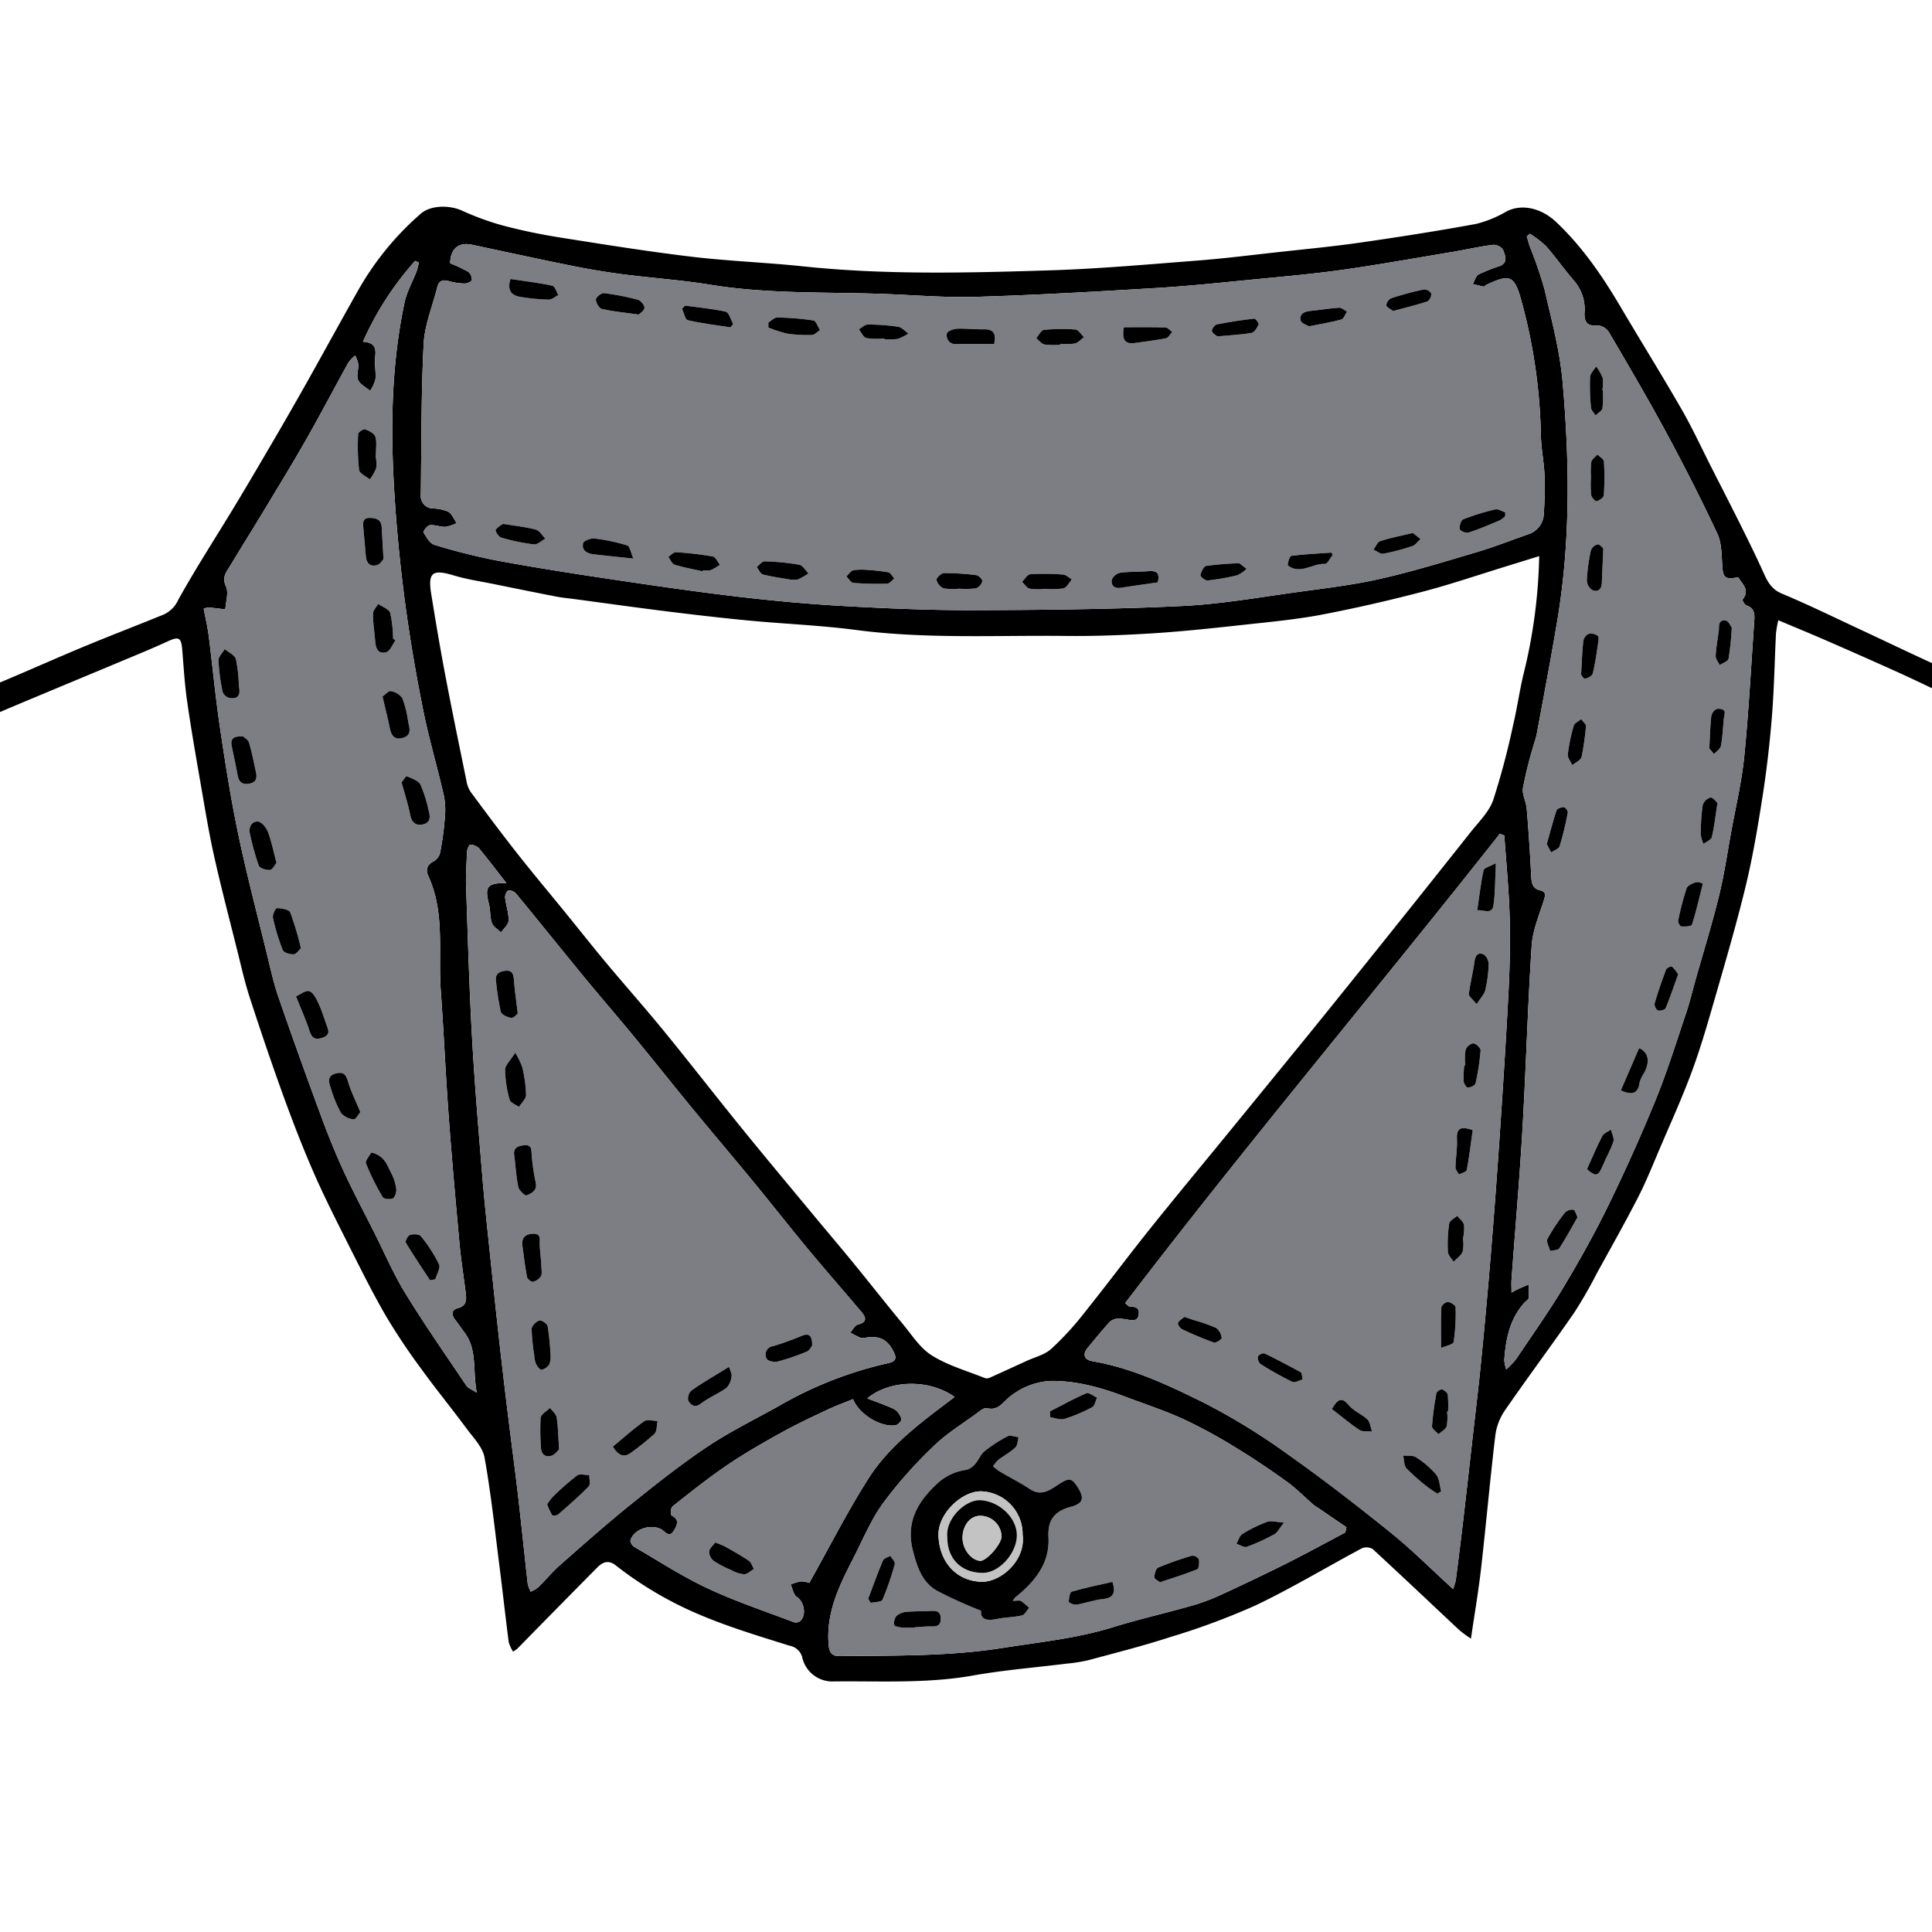 <svg id="Layer_1" data-name="Layer 1" xmlns="http://www.w3.org/2000/svg" viewBox="0 0 400 400"><defs><style>.cls-1{fill:#7d7e84;}.cls-2{fill:#c3c3c3;}</style></defs><title>wing</title><path d="M368.182,128.418a22.843,22.843,0,0,0-.482,2.696c-.287,5.708-.381,11.43-.836,17.124-.44,5.515-1.07,11.028-1.921,16.494-.981,6.294-2.033,12.599-3.53,18.784-1.967,8.121-4.341,16.146-6.654,24.179-1.391,4.833-2.809,9.676-4.561,14.385-1.965,5.28-4.3,10.423-6.515,15.608-1.461,3.42-2.838,6.89-4.532,10.194-2.714,5.292-5.642,10.474-8.514,15.685a93.7,93.7,0,0,1-4.716,8.211c-4.709,6.808-9.666,13.445-14.366,20.259a11.876,11.876,0,0,0-1.963,5.133c-1.09,9.157-1.904,18.347-2.945,27.511-.534,4.702-1.342,9.373-2.103,14.586a26.9,26.9,0,0,1-2.422-1.787c-5.969-5.584-11.891-11.218-17.907-16.75a2.491,2.491,0,0,0-2.27-.161c-7.348,3.915-14.495,8.242-22.002,11.814a146.68,146.68,0,0,1-17.634,6.547c-5.581,1.82-11.288,3.26-16.959,4.791a32.291,32.291,0,0,1-4.399.703c-6.509.817-13.07,1.331-19.52,2.477-9.568,1.7-19.183,1.114-28.789,1.223a6.386,6.386,0,0,1-6.53-4.901,3.262,3.262,0,0,0-2.632-2.491c-5.897-1.852-11.842-3.639-17.551-5.98a75.79,75.79,0,0,1-18.417-10.637c-1.562-1.238-2.761-.686-3.889.454q-8.282,8.365-16.515,16.778a7.607,7.607,0,0,1-.885.603,7.672,7.672,0,0,1-.897-1.969c-.671-5.173-1.236-10.36-1.895-15.534-.965-7.574-1.765-15.181-3.111-22.688-.386-2.15-2.308-4.084-3.711-5.981-3.078-4.162-6.359-8.175-9.394-12.368a130.819,130.819,0,0,1-7.33-10.98c-2.758-4.758-5.208-9.7-7.683-14.616-2.508-4.982-5.041-9.961-7.273-15.069-2.302-5.269-4.372-10.647-6.332-16.055-2.431-6.709-4.716-13.474-6.921-20.261-1.032-3.178-1.756-6.458-2.568-9.705-1.623-6.483-3.321-12.949-4.778-19.47-1.09-4.877-1.89-9.821-2.745-14.748-.999-5.751-2.008-11.504-2.838-17.281-.512-3.561-.725-7.166-1.021-10.755-.208-2.517-.722-2.734-3.08-1.646-3.304,1.524-6.682,2.889-10.038,4.297-5.286,2.217-10.584,4.406-15.871,6.621-3.857,1.616-7.72,3.221-11.554,4.889-5.243,2.281-10.441,4.666-15.698,6.913-3.7,1.582-7.482,2.971-11.197,4.518-3.636,1.514-7.219,3.153-10.856,4.663a13.11,13.11,0,0,1-3.545.985c-1.465.159-4.003-2.444-3.75-3.862.101-.566.881-1.195,1.496-1.455,5.923-2.504,11.872-4.948,17.823-7.383,5.4-2.21,10.819-4.372,16.217-6.587q7.097-2.912,14.164-5.896c5.286-2.239,10.53-4.579,15.834-6.776,5.382-2.23,10.825-4.313,16.217-6.518a6.079,6.079,0,0,0,3.029-3.071c3.673-6.617,7.812-12.974,11.727-19.459,2.876-4.762,5.684-9.565,8.488-14.37q3.279-5.619,6.47-11.29C67.123,72.759,70.583,66.439,74.12,60.162A60.45,60.45,0,0,1,87.125,44.237c1.981-1.731,5.805-1.836,8.46-.658a57.087,57.087,0,0,0,8.429,3.086A118.934,118.934,0,0,0,115.882,49.16c9.079,1.44,18.164,2.895,27.289,3.988,7.665.917,15.405,1.186,23.085,1.996,17.031,1.796,34.096,1.358,51.149.825,10.159-.318,20.303-1.231,30.444-2.017,5.604-.434,11.188-1.137,16.777-1.753,5.655-.623,11.323-1.158,16.952-1.966,8.018-1.151,16.025-2.405,23.992-3.863a23.814,23.814,0,0,0,6.347-2.599c3.117-1.608,7.158-.744,10.274,2.201,5.42,5.123,9.567,11.181,13.328,17.558,4.189,7.104,8.551,14.108,12.663,21.256,2.234,3.883,4.109,7.974,6.141,11.973,2.162,4.255,4.342,8.5,6.467,12.773,1.52,3.056,3.019,6.125,4.416,9.239.811,1.808,1.656,3.268,3.72,4.132,5.407,2.262,10.679,4.846,15.995,7.324,4.606,2.146,9.186,4.347,13.8,6.476,3.089,1.425,6.221,2.756,9.325,4.148,5.218,2.341,10.424,4.71,15.646,7.043,4.725,2.111,9.483,4.147,14.193,6.291,5.056,2.301,10.072,4.69,15.108,7.034.425.198.872.352,1.314.51,1.432.511,2.489,3.969,1.431,5.095a2.082,2.082,0,0,1-1.833.062c-5.232-2.333-10.437-4.728-15.637-7.133-4.766-2.204-9.5-4.476-14.278-6.655-3.305-1.507-6.662-2.902-9.991-4.356-3.471-1.516-6.952-3.008-10.4-4.576-3.511-1.597-6.967-3.315-10.482-4.903q-7.72-3.487-15.492-6.858C374.642,131.102,371.632,129.871,368.182,128.418Zm-49.51-13.28c-2.373.736-4.537,1.412-6.704,2.077-5.835,1.792-11.619,3.775-17.519,5.316-6.899,1.802-13.864,3.406-20.868,4.738-5.197.988-10.495,1.479-15.764,2.054-6.292.686-12.591,1.38-18.905,1.784-6.097.39-12.219.624-18.326.558-14.457-.156-28.933.659-43.36-1.238-7.331-.964-14.75-1.245-22.119-1.944-5.659-.537-11.308-1.194-16.949-1.895-6.426-.797-12.839-1.701-19.258-2.559-1.241-.166-2.493-.274-3.72-.513-4.347-.845-8.687-1.725-13.026-2.61-2.732-.557-5.515-.957-8.174-1.761-4.433-1.339-5.426-.662-4.701,3.827.906,5.611,1.847,11.219,2.907,16.802,1.377,7.253,2.875,14.484,4.354,21.718a6.178,6.178,0,0,0,.859,2.401c3.149,4.269,6.321,8.524,9.602,12.693,3.333,4.236,6.803,8.364,10.206,12.545,2.77,3.405,5.486,6.854,8.3,10.22,3.946,4.722,8.038,9.323,11.929,14.089,5.469,6.7,10.773,13.534,16.22,20.252,4.769,5.882,9.633,11.687,14.466,17.518,2.896,3.495,5.838,6.952,8.712,10.465,3.369,4.117,6.647,8.31,10.045,12.404,1.913,2.305,3.63,5.053,6.075,6.57,3.359,2.085,7.32,3.208,11.041,4.697a1.663,1.663,0,0,0,1.107-.191c2.468-1.103,4.925-2.232,7.381-3.364,1.745-.804,3.786-1.285,5.157-2.511a61.259,61.259,0,0,0,6.807-7.407c4.622-5.761,9.033-11.691,13.648-17.458,5.37-6.71,10.87-13.316,16.309-19.972q8.369-10.243,16.723-20.499,8.422-10.394,16.773-20.845,8.286-10.345,16.517-20.735c1.704-2.161,3.86-4.234,4.736-6.724a154.934,154.934,0,0,0,4.116-15.495c.812-3.398,1.292-6.875,2.086-10.278A109.649,109.649,0,0,0,318.673,115.138ZM93.2,54.51a32.741,32.741,0,0,1,3.765,1.769A2.177,2.177,0,0,1,97.7,57.98c-.01.273-.946.728-1.456.72a12.835,12.835,0,0,1-3.239-.473c-1.285-.361-2.127-.195-2.48,1.241-.96,3.906-2.609,7.77-2.81,11.71-.531,10.397-.448,20.826-.589,31.242a2.569,2.569,0,0,0,2.488,2.851,8.805,8.805,0,0,1,3.188.667c.777.457,1.18,1.552,1.748,2.365a8.399,8.399,0,0,1-2.321.776c-1.076.036-2.184-.463-3.235-.345-.52.058-1.437,1.286-1.327,1.467.599.983,1.312,2.313,2.262,2.595a127.958,127.958,0,0,0,13.085,3.282c7.724,1.43,15.491,2.647,23.262,3.806,8.8,1.312,17.607,2.603,26.442,3.641,7.371.866,14.775,1.549,22.185,1.958,8.995.497,18.011.878,27.017.848,14.259-.048,28.531-.187,42.77-.863,8.147-.387,16.249-1.846,24.354-2.949,5.636-.767,11.312-1.446,16.846-2.71,6.727-1.535,13.346-3.567,19.968-5.534,3.549-1.054,7.003-2.425,10.504-3.644a4.608,4.608,0,0,0,3.272-4.348,77.318,77.318,0,0,0,.135-8.013c-.114-2.708-.69-5.401-.745-8.106a113.341,113.341,0,0,0-3.99-27.743c-1.476-5.399-2.334-5.838-7.47-3.359-.137.066-.262.302-.357.283-.766-.154-1.524-.351-2.285-.534.396-.69.626-1.68,1.221-2.009a35.659,35.659,0,0,1,4.316-1.705c1.89-.738,1.152-2.261.731-3.38a2.471,2.471,0,0,0-2.092-1.029c-2.848.367-5.657,1.014-8.493,1.489-7.543,1.261-15.074,2.61-22.644,3.684-5.866.833-11.778,1.351-17.678,1.925-6.92.672-13.839,1.419-20.777,1.837-12.495.754-24.997,1.468-37.507,1.839-6.467.192-12.956-.399-19.435-.616-11.876-.398-23.784.024-35.594-1.907-5.92-.968-11.931-1.36-17.886-2.131q-5.324-.69-10.598-1.758c-6.937-1.395-13.85-2.907-20.772-4.379C94.9,50.074,93.255,51.523,93.2,54.51ZM300.844,328.996a13.073,13.073,0,0,0,.561-1.835c.518-4.005,1.025-8.012,1.495-12.024.654-5.582,1.275-11.168,1.906-16.753.613-5.429,1.277-10.854,1.817-16.29q1.064-10.72,1.958-21.457,1.022-12.442,1.873-24.897c.688-10.209,1.356-20.419,1.878-30.637.264-5.163.37-10.348.217-15.514-.164-5.544-.714-11.076-1.096-16.614l-.926-.354c-25.674,32.544-52.422,64.232-77.582,97.185.611.493.722.66.851.675,1.006.114,2.152.011,1.967,1.601-.184,1.588-1.321,1.229-2.31,1.145a11.029,11.029,0,0,0-1.856-.229,2.883,2.883,0,0,0-1.755.597c-1.646,1.8-3.187,3.696-4.736,5.582-1.014,1.234-.571,2.36,1.014,2.633,8.221,1.416,15.717,4.935,23.062,8.575a131.584,131.584,0,0,1,17.155,10.5c7.35,5.178,14.477,10.694,21.483,16.334C292.265,320.801,296.317,324.873,300.844,328.996ZM104.843,182.824c-2-2.556-3.809-4.949-5.728-7.251a2.821,2.821,0,0,0-1.774-.702c-.167-.018-.593.847-.619,1.323-.133,2.418-.307,4.845-.225,7.261.353,10.464.657,20.933,1.236,31.386.531,9.586,1.343,19.158,2.129,28.728.479,5.827,1.126,11.64,1.728,17.456q.903,8.72,1.872,17.432c.583,5.189,1.206,10.373,1.84,15.556.633,5.179,1.345,10.348,1.945,15.531.708,6.119,1.321,12.248,2.014,18.369a6.897,6.897,0,0,0,.623,1.627,7.014,7.014,0,0,0,1.514-.881c1.581-1.55,3.003-3.272,4.66-4.73,4.795-4.218,9.576-8.462,14.547-12.466,5.143-4.143,10.337-8.265,15.82-11.932,4.732-3.165,9.898-5.681,14.877-8.476a80.386,80.386,0,0,1,22.606-8.838c1.458-.311,1.824-.913,1.142-2.29-1.253-2.533-2.863-3.425-5.702-3.001a2.498,2.498,0,0,1-1.159.068,21.624,21.624,0,0,1-2.151-1.101c.516-.572.944-1.494,1.565-1.651,2.039-.517,1.684-1.515.716-2.662-3.591-4.25-7.267-8.43-10.819-12.711-3.887-4.685-7.643-9.479-11.51-14.181-4.163-5.063-8.415-10.053-12.579-15.116-4.076-4.956-8.063-9.986-12.14-14.942-3.328-4.045-6.765-8-10.091-12.047-4.796-5.836-9.523-11.73-14.325-17.561a1.986,1.986,0,0,0-1.58-.669c-.333.067-.752.967-.701,1.449.17,1.61.766,3.205.729,4.795-.019.832-1.017,1.642-1.573,2.462-.653-.649-1.61-1.189-1.888-1.972-.436-1.224-.279-2.647-.61-3.924C100.304,183.591,100.863,182.795,104.843,182.824Zm211.904-134.43-.636.542c.211.717.393,1.444.638,2.149A86.254,86.254,0,0,1,319.763,59.85c1.461,6.362,3.19,12.746,3.757,19.213,1.438,16.396,1.658,32.836-1.056,49.164-1.315,7.914-2.831,15.794-4.285,23.685-.181.981-.56,1.924-.813,2.894a82.519,82.519,0,0,0-2.056,8.35c-.204,1.347.666,2.82.784,4.258q.581,7.024.934,14.065c.068,1.387.284,2.482,1.8,2.848,1.318.318,1.145,1.004.8,2.095-.976,3.094-2.304,6.216-2.512,9.391-.827,12.642-1.171,25.315-1.905,37.965-.602,10.377-1.506,20.737-2.262,31.105-.058.791-.008,1.59-.008,2.731.743-.402,1.051-.592,1.378-.74.729-.33,1.467-.639,2.202-.957a26.171,26.171,0,0,1-.033,2.828c-.033.307-.499.566-.763.851-3.138,3.385-3.962,7.607-4.284,11.992a8.33,8.33,0,0,0,.417,1.958,20.213,20.213,0,0,0,2.041-2.17c3.314-4.936,6.764-9.795,9.818-14.89,3.324-5.545,6.487-11.211,9.321-17.02q5.237-10.733,9.766-21.806c2.367-5.804,4.23-11.817,6.236-17.764.79-2.342,1.36-4.759,2.033-7.141,1.623-5.747,3.396-11.458,4.822-17.254,1.076-4.374,1.725-8.854,2.531-13.293.945-5.2,2.183-10.373,2.705-15.617.922-9.249,1.399-18.543,2.057-27.818.101-1.429.206-2.832-1.614-3.427-.376-.123-.893-1.078-.791-1.206,1.603-2.004-.094-3.216-.91-4.634-2.72.544-3.138.119-3.299-2.402-.143-2.228-.106-4.668-1.015-6.609-3.298-7.042-6.829-13.984-10.522-20.828-3.82-7.079-7.896-14.02-11.969-20.958a3.086,3.086,0,0,0-2.38-1.338c-2.098.214-2.667-.728-2.638-2.538a8.967,8.967,0,0,0-1.991-6.507c-2.084-2.367-3.881-4.986-5.962-7.355A21.115,21.115,0,0,0,316.747,48.394ZM98.713,288.344c-.883-4.638.134-8.834-2.49-12.39-.681-.923-1.34-1.861-2.032-2.776-.799-1.057-.702-2.002.61-2.343,1.807-.469,1.796-1.721,1.627-3.099-.417-3.405-.975-6.797-1.288-10.211-.82-8.95-1.618-17.903-2.276-26.865-.625-8.5-.988-17.018-1.603-25.519-.576-7.963.934-16.157-2.601-23.81-.609-1.319-.195-2.362,1.235-3.073a2.766,2.766,0,0,0,1.233-1.764,61.443,61.443,0,0,0,.926-6.689,16.64,16.64,0,0,0-.119-4.907c-1.358-5.995-3.123-11.902-4.331-17.924-1.483-7.395-2.761-14.845-3.755-22.321-.985-7.416-1.716-14.881-2.185-22.348-.835-13.303-.689-26.595,2.1-39.708.474-2.231,1.677-4.304,2.507-6.464a14.202,14.202,0,0,0,.441-1.785l-.764-.338A63.984,63.984,0,0,0,75.143,70.746c2.452.161,2.745,1.334,2.539,3.09-.18,1.538.189,3.137.05,4.685a7.999,7.999,0,0,1-1.091,2.401c-.865-.735-2.074-1.316-2.497-2.251-.401-.886.111-2.151.045-3.238a6.87,6.87,0,0,0-.658-1.838,8.079,8.079,0,0,0-1.402,1.48c-2.925,5.281-5.727,10.632-8.711,15.879-2.797,4.916-5.753,9.742-8.674,14.587-2.316,3.842-4.703,7.643-7.018,11.486-.797,1.323-1.859,2.416-.936,4.399.596,1.279-.048,3.136-.137,4.733-1.181-.139-2.362-.284-3.545-.408a4.369,4.369,0,0,0-.941.292c.343,1.791.797,3.634,1.035,5.505C44.01,137.898,44.6,144.28,45.54,150.611c1.095,7.38,2.251,14.764,3.78,22.062,1.734,8.277,3.893,16.466,5.903,24.684.74,3.025,1.4,6.087,2.412,9.023,2.806,8.144,5.728,16.249,8.706,24.332,1.424,3.865,2.946,7.707,4.665,11.447,2.026,4.41,4.309,8.702,6.491,13.04,2.119,4.212,3.981,8.584,6.44,12.588,4.001,6.513,8.384,12.792,12.651,19.139C96.9,287.391,97.583,287.608,98.713,288.344Zm179.81,28.944q.124-.541.248-1.083-2.857-1.953-5.713-3.905a12.038,12.038,0,0,1-1.131-.765c-1.839-1.592-3.547-3.361-5.512-4.776-3.432-2.47-6.946-4.845-10.56-7.038a105.823,105.823,0,0,0-10.8-5.883c-3.926-1.795-8.058-3.143-12.106-4.671-4.961-1.872-10.002-3.306-15.389-3.261a14.624,14.624,0,0,0-8.326,3.142c-1.553,1.089-2.419,3.143-4.925,2.492-.551-.143-1.404.578-2.022,1.032-3.038,2.236-6.316,4.236-8.995,6.848a92.16,92.16,0,0,0-10.466,11.804c-2.553,3.531-4.243,7.691-6.256,11.604-2.819,5.481-5.497,10.979-5.027,17.458.13,1.787.537,2.615,2.38,2.593,11.25-.134,22.488.075,33.691-1.698,7.64-1.209,15.324-1.968,22.766-4.274,5.249-1.626,10.622-2.851,15.914-4.344a41.079,41.079,0,0,0,5.92-2.117q7.08-3.237,14.05-6.713C270.391,321.668,274.439,319.442,278.522,317.288ZM167.554,327.733c4.151-7.396,7.878-14.771,12.298-21.703,4.434-6.954,11.184-11.801,17.795-16.8-5.219-3.728-13.361-3.614-18.098.293,2.069.807,3.962,1.414,5.714,2.298a3.467,3.467,0,0,1,1.369,2.014c.087.285-.707,1.165-1.188,1.246-3.015.504-7.596-2.238-8.825-5.402-1.755.715-3.546,1.353-5.256,2.162-3.193,1.51-6.403,3.002-9.488,4.715-3.834,2.128-7.661,4.307-11.286,6.766-3.936,2.67-7.66,5.656-11.4,8.601a2.125,2.125,0,0,0-.168,1.826c1.68.849,1.242,1.916.534,3.1-1.034,1.728-1.885.167-2.66-.236-2.228-1.159-5.657-.032-6.358,2.298-.105.35.364,1.108.763,1.341,5.044,2.935,9.97,6.138,15.238,8.609,5.727,2.687,11.777,4.687,17.699,6.952a1.575,1.575,0,0,0,1.258-.07c1.561-1.076,1.083-4.071-.505-5.094-.699-.45-.881-1.703-1.298-2.591a9.925,9.925,0,0,1,2.187-.655A5.31,5.31,0,0,1,167.554,327.733Z"/><path class="cls-1" d="M93.2,54.51c.056-2.987,1.7-4.437,4.512-3.839,6.921,1.472,13.835,2.984,20.772,4.379q5.263,1.059,10.598,1.758c5.955.771,11.966,1.163,17.886,2.131,11.81,1.931,23.718,1.508,35.594,1.907,6.48.217,12.969.808,19.435.616,12.51-.371,25.012-1.085,37.507-1.839,6.937-.418,13.857-1.165,20.777-1.837,5.9-.573,11.812-1.092,17.678-1.925,7.57-1.075,15.101-2.423,22.644-3.684,2.836-.474,5.645-1.122,8.493-1.489a2.471,2.471,0,0,1,2.092,1.029c.421,1.119,1.159,2.642-.731,3.38a35.659,35.659,0,0,0-4.316,1.705c-.595.328-.826,1.319-1.221,2.009.761.183,1.519.38,2.285.534.095.019.221-.217.357-.283,5.136-2.479,5.995-2.04,7.47,3.359a113.341,113.341,0,0,1,3.99,27.743c.054,2.706.631,5.398.745,8.106a77.318,77.318,0,0,1-.135,8.013,4.608,4.608,0,0,1-3.272,4.348c-3.5,1.219-6.955,2.59-10.504,3.644-6.622,1.966-13.24,3.998-19.968,5.534-5.534,1.263-11.21,1.943-16.846,2.71-8.105,1.102-16.207,2.562-24.354,2.949-14.239.676-28.511.815-42.77.863-9.005.03-18.022-.351-27.017-.848-7.409-.409-14.814-1.092-22.185-1.958-8.835-1.038-17.642-2.328-26.442-3.641-7.771-1.159-15.537-2.375-23.262-3.806a127.958,127.958,0,0,1-13.085-3.282c-.95-.282-1.663-1.612-2.262-2.595-.111-.181.807-1.409,1.327-1.467,1.051-.118,2.16.38,3.235.345a8.396,8.396,0,0,0,2.321-.776c-.568-.813-.97-1.908-1.748-2.365a8.805,8.805,0,0,0-3.188-.667,2.569,2.569,0,0,1-2.488-2.851c.141-10.416.058-20.845.589-31.242.201-3.94,1.85-7.804,2.81-11.71.353-1.435,1.194-1.602,2.48-1.241a12.835,12.835,0,0,0,3.239.473c.51.008,1.446-.447,1.456-.72a2.177,2.177,0,0,0-.735-1.701A32.741,32.741,0,0,0,93.2,54.51ZM105.686,57.76c-.749,2.465.28,3.427,2.067,3.71a43.176,43.176,0,0,0,5.832.563c.671.014,1.357-.617,2.035-.954-.421-.67-.742-1.816-1.281-1.931C111.478,58.542,108.561,58.194,105.686,57.76Zm39.81,60.531.055-.226a5.002,5.002,0,0,0,1.625-.034,11.167,11.167,0,0,0,1.878-1.108c-.482-.592-.889-1.599-1.46-1.703a68.927,68.927,0,0,0-7.638-.892c-.506-.034-1.059.628-1.59.969.427.556.752,1.437,1.299,1.608C141.567,117.5,143.546,117.849,145.496,118.291Zm17.991,1.688a6.269,6.269,0,0,0,1.787-.025,23.143,23.143,0,0,0,2.113-1.214c-.625-.629-1.172-1.679-1.888-1.811a49.618,49.618,0,0,0-7.194-.709c-.53-.019-1.089.764-1.635,1.177.427.535.767,1.41,1.295,1.544C159.975,119.452,162.045,119.724,163.487,119.978ZM159.095,66.76l-.021,1.041a25.348,25.348,0,0,0,3.868,1.264,26.912,26.912,0,0,0,5.139.284c.573-.017,1.128-.653,1.691-1.006-.455-.695-.826-1.908-1.379-1.997a55.213,55.213,0,0,0-7.466-.607C160.326,65.725,159.707,66.401,159.095,66.76Zm-26.876-1.638c.147-.148,1.06-.668,1.201-1.349.1-.478-.751-1.545-1.352-1.708a49.478,49.478,0,0,0-7.024-1.367c-.536-.064-1.674.836-1.672,1.288.004.686.653,1.836,1.22,1.968C126.845,64.481,129.172,64.689,132.219,65.122ZM151.23,67.778l.576-.71c-.509-.88-.876-2.375-1.552-2.531-2.763-.64-5.621-.871-8.443-1.252l-.593.652c.383.819.628,2.232,1.171,2.357C145.294,66.966,148.275,67.317,151.23,67.778Zm-20.087,47.869c-.551-1.242-.735-2.55-1.278-2.721a38.056,38.056,0,0,0-6.768-1.435c-.776-.095-2.243.448-2.364.949-.368,1.518.809,2.164,2.189,2.323C125.385,115.048,127.853,115.297,131.143,115.648ZM232.684,67.754c-.482,2.693.3,3.552,2.294,3.26,2.142-.314,4.299-.551,6.417-.982.499-.102.866-.85,1.294-1.301-.457-.326-.906-.919-1.373-.933C238.456,67.71,235.593,67.754,232.684,67.754Zm-13.173,3.628v-.205a13.385,13.385,0,0,0,3.021-.057c.696-.165,1.267-.855,1.894-1.312-.591-.552-1.147-1.526-1.778-1.578a35.163,35.163,0,0,0-6.523.077c-.58.061-1.055,1.115-1.578,1.714.566.454,1.077,1.169,1.71,1.302A16.158,16.158,0,0,0,219.511,71.381Zm-115.33,37.083a4.877,4.877,0,0,0-1.561,1.22c-.147.23.608,1.469,1.129,1.616a43.021,43.021,0,0,0,6.784,1.412c.74.084,1.586-.761,2.383-1.182-.651-.647-1.202-1.659-1.974-1.871C108.928,109.105,106.817,108.901,104.181,108.464Zm94.416,13.411a17.78,17.78,0,0,0,3.485-.069,2.201,2.201,0,0,0,1.29-1.479c.074-.323-.735-1.184-1.214-1.243a50.845,50.845,0,0,0-6.742-.425c-.547.006-1.577.997-1.513,1.395a2.54,2.54,0,0,0,1.45,1.747A11.787,11.787,0,0,0,198.598,121.876Zm53.45-52.24c2.736-.248,4.933-.33,7.076-.717.596-.108,1.154-1.06,1.467-1.746.106-.232-.644-1.236-.925-1.203-2.598.296-5.191.682-7.754,1.202-.442.09-1.123,1.079-1.005,1.396C251.112,69.12,251.854,69.472,252.048,69.635ZM205.823,71.219c.395-1.93.104-3.094-2.162-3.041-1.861.044-3.731-.2-5.588-.116-.721.033-1.97.548-2.02.96a1.791,1.791,0,0,0,1.998,2.208C200.598,71.189,203.144,71.219,205.823,71.219ZM216.217,121.94v-.036a17.205,17.205,0,0,0,3.953-.086c.69-.167,1.169-1.205,1.743-1.851-.608-.352-1.198-.967-1.827-1.01a48.852,48.852,0,0,0-6.77-.066c-.607.043-1.148,1.021-1.719,1.57.527.493.984,1.262,1.596,1.416A12.667,12.667,0,0,0,216.217,121.94Zm40.364-5.327a67.93,67.93,0,0,0-6.841.548c-.529.094-1.047,1.21-1.204,1.937-.057.264.994,1.132,1.472,1.082a45.743,45.743,0,0,0,6.145-1.082,6.78,6.78,0,0,0,1.935-1.326Zm-16.904,3.962c.481-1.721-.038-2.488-1.92-2.323-1.94.17-3.909.068-5.831.333a2.443,2.443,0,0,0-1.735,1.445c-.21,1.16.525,1.866,1.861,1.661C234.57,121.305,237.093,120.952,239.678,120.576ZM292.521,110.34c-2.553.614-4.695,1.02-6.749,1.693-.6.197-.949,1.159-1.413,1.77.685.3,1.433.946,2.044.836a43.187,43.187,0,0,0,6.012-1.588c.65-.218,1.126-.954,1.682-1.452Zm-112.972,7.655a12.36,12.36,0,0,0-2.849.058c-.56.138-.981.836-1.464,1.282.481.469.931,1.301,1.448,1.345a61.785,61.785,0,0,0,6.988.167c.508-.015.997-.701,1.494-1.077-.424-.448-.787-1.185-1.283-1.289A40.5,40.5,0,0,0,179.549,117.995Zm132.075-11.113q.015-.402.03-.803c-.706-.22-1.487-.753-2.105-.605a48.52,48.52,0,0,0-6.625,2.062c-.465.185-.804,1.383-.695,2.029.058.347,1.305.868,1.818.702,2.186-.711,4.306-1.629,6.43-2.52A5.767,5.767,0,0,0,311.624,106.882ZM271.01,67.552c2.641-.526,4.709-.842,6.707-1.405.5-.141.777-1.077,1.156-1.648-.539-.28-1.095-.823-1.616-.791-1.939.119-3.862.473-5.799.648-1.317.119-2.486.527-2.175,2.014C269.404,66.95,270.618,67.302,271.01,67.552Zm-87.928,2.525v.138a13.207,13.207,0,0,0,2.79-.045,9.45,9.45,0,0,0,2.199-1.123c-.709-.485-1.37-1.276-2.136-1.396a41.957,41.957,0,0,0-6.273-.453c-.613-.002-1.229.643-1.844.991.511.629.925,1.647,1.554,1.804A15.659,15.659,0,0,0,183.082,70.076Zm105.33-5.684c2.523-.683,4.866-1.241,7.141-2.001a1.874,1.874,0,0,0,.762-1.652,1.778,1.778,0,0,0-1.537-.815,66.548,66.548,0,0,0-6.737,1.821,1.833,1.833,0,0,0-1.021,1.435C287.064,63.611,287.88,63.962,288.412,64.393Zm-12.699,50.019c-2.744.189-5.583.315-8.393.671-.324.041-.865,1.866-.665,2.017,2.579,1.95,5.079-.514,7.692-.353.469.029,1.014-1.153,1.514-1.784C275.89,114.927,275.826,114.817,275.713,114.411Z"/><path class="cls-1" d="M300.844,328.996c-4.527-4.123-8.579-8.195-13.026-11.776-7.005-5.641-14.132-11.156-21.483-16.334a131.584,131.584,0,0,0-17.155-10.5c-7.345-3.64-14.841-7.159-23.062-8.575-1.585-.273-2.028-1.399-1.014-2.633,1.549-1.886,3.091-3.782,4.736-5.582a2.883,2.883,0,0,1,1.755-.597,11.029,11.029,0,0,1,1.856.229c.988.085,2.126.443,2.31-1.145.184-1.59-.962-1.488-1.967-1.601-.129-.015-.24-.182-.851-.675,25.16-32.953,51.908-64.64,77.582-97.185l.926.354c.382,5.537.932,11.07,1.096,16.614.152,5.165.047,10.351-.217,15.514-.522,10.218-1.19,20.429-1.878,30.637q-.839,12.455-1.873,24.897-.882,10.737-1.958,21.457c-.54,5.436-1.204,10.861-1.817,16.29-.631,5.585-1.252,11.171-1.906,16.753-.47,4.011-.977,8.018-1.495,12.024A13.073,13.073,0,0,1,300.844,328.996Zm-2.488-49.92c.909-.406,2.511-.694,2.604-1.238a39.395,39.395,0,0,0,.401-7.189c-.006-.401-1.015-1.041-1.603-1.094a1.751,1.751,0,0,0-1.339,1.101C298.294,273.262,298.356,275.878,298.356,279.076Zm-.742,30.159.768-.46c-.329-1.182-.35-2.612-1.057-3.491a18.102,18.102,0,0,0-4.143-3.568c-.677-.448-1.771-.266-2.676-.371.219.914.158,2.087.713,2.692a43.188,43.188,0,0,0,4.477,3.93A20.79,20.79,0,0,0,297.614,309.235Zm5.276-52.771a9.702,9.702,0,0,0,.22-2.862c-.157-.699-.924-1.262-1.42-1.885-.575.531-1.557,1-1.649,1.604a29.332,29.332,0,0,0-.273,5.806c.035.726.763,1.418,1.175,2.125.649-.691,1.546-1.283,1.877-2.103A7.47,7.47,0,0,0,302.89,256.464Zm2.833-48.562c.846-1.331,1.585-2.053,1.786-2.902a26.797,26.797,0,0,0,.695-5.251,2.648,2.648,0,0,0-.952-2.1c-1.117-.569-1.786.034-1.968,1.38-.306,2.27-.892,4.504-1.174,6.776C304.056,206.251,304.846,206.801,305.724,207.902Zm-2.363,12.692-.204-.003a24.37,24.37,0,0,0-.127,3.251c.04.491.581,1.338.867,1.327.562-.023,1.5-.446,1.59-.855a49.067,49.067,0,0,0,1.055-6.83c.037-.487-.944-1.43-1.507-1.471a2.167,2.167,0,0,0-1.6,1.345A13.113,13.113,0,0,0,303.361,220.595Zm6.344-41.879c-1.211.662-2.432.939-2.546,1.459-.584,2.661-.882,5.384-1.312,8.3,1.378-.18,3.072,1.001,3.369-1.102C309.58,184.788,309.533,182.145,309.705,178.716Zm-40.001,106.896c-.2-.902-.17-1.38-.347-1.476-2.498-1.357-5.006-2.7-7.567-3.931a1.505,1.505,0,0,0-1.337.606,1.8,1.8,0,0,0,.49,1.579,71.584,71.584,0,0,0,6.615,3.709C268.068,286.345,268.961,285.8,269.704,285.612Zm-24.485-12.966c-.428.376-1.087.726-1.328,1.264-.119.265.434,1.095.859,1.294a70.982,70.982,0,0,0,6.586,2.757c.405.142,1.645-.712,1.602-.932a3.139,3.139,0,0,0-1.12-2.08,33.813,33.813,0,0,0-4.567-1.607C246.662,273.143,246.075,272.939,245.219,272.646Zm54.38,19.612.203,0a23.761,23.761,0,0,0-.057-3.485c-.066-.442-.72-.967-1.208-1.112a1.391,1.391,0,0,0-1.139.763,60.989,60.989,0,0,0-.914,6.87c-.032.515.872,1.088,1.344,1.634.59-.545,1.484-.993,1.697-1.658A10.276,10.276,0,0,0,299.599,292.258Zm5.308-58.294c-2.298-.755-3.404-.567-3.262,1.879.112,1.934-.268,3.893-.306,5.843-.009.485.461.979.712,1.469.567-.3,1.558-.519,1.632-.912C304.194,239.525,304.515,236.772,304.906,233.964Zm-29.167,57.741c1.974,1.53,3.773,3.068,5.733,4.36.641.422,1.703.205,2.572.28-.299-.844-.368-1.926-.944-2.481-1.154-1.11-2.856-1.712-3.842-2.923C277.714,289.046,276.904,289.797,275.739,291.706Z"/><path class="cls-1" d="M104.843,182.824c-3.98-.029-4.539.767-3.612,4.338.331,1.277.174,2.7.61,3.924.279.782,1.236,1.323,1.888,1.972.556-.82,1.554-1.63,1.573-2.462.036-1.59-.559-3.185-.729-4.795-.051-.482.368-1.382.701-1.449a1.986,1.986,0,0,1,1.58.669c4.802,5.831,9.529,11.725,14.325,17.561,3.326,4.047,6.763,8.002,10.091,12.047,4.077,4.956,8.063,9.986,12.14,14.942,4.164,5.063,8.416,10.053,12.579,15.116,3.867,4.702,7.623,9.496,11.51,14.181,3.552,4.282,7.228,8.461,10.819,12.711.969,1.146,1.323,2.144-.716,2.662-.621.158-1.049,1.08-1.565,1.651a21.612,21.612,0,0,0,2.151,1.101,2.498,2.498,0,0,0,1.159-.068c2.838-.424,4.448.468,5.702,3.001.681,1.377.316,1.979-1.142,2.29a80.386,80.386,0,0,0-22.606,8.838c-4.979,2.795-10.145,5.312-14.877,8.476-5.482,3.667-10.676,7.789-15.82,11.932-4.971,4.004-9.753,8.248-14.547,12.466-1.657,1.458-3.079,3.181-4.66,4.73a7.014,7.014,0,0,1-1.514.881,6.897,6.897,0,0,1-.623-1.627c-.693-6.12-1.306-12.25-2.014-18.369-.6-5.183-1.311-10.352-1.945-15.531-.634-5.183-1.258-10.367-1.84-15.556q-.978-8.712-1.872-17.432c-.602-5.816-1.249-11.63-1.728-17.456-.786-9.57-1.597-19.142-2.129-28.728-.58-10.453-.883-20.922-1.236-31.386-.082-2.416.092-4.843.225-7.261.026-.475.452-1.34.619-1.323a2.821,2.821,0,0,1,1.774.702C101.034,177.875,102.843,180.268,104.843,182.824Zm8.448,128.623a12.668,12.668,0,0,0,1.025,2.232c.125.176.979.104,1.254-.135,2.157-1.875,4.323-3.752,6.314-5.796.411-.422.102-1.546.125-2.347-.862.008-1.975-.326-2.54.088a56.466,56.466,0,0,0-4.99,4.377A11.054,11.054,0,0,0,113.291,311.447Zm-6.79-72.079c.248,2.14.367,4.308.817,6.404.151.703,1.405,1.844,1.706,1.718,1.048-.441,2.275-.996,1.88-2.712a42.072,42.072,0,0,1-.82-5.664c-.095-1.059.056-2.132-1.497-2C107.21,237.23,106.123,237.675,106.501,239.368Zm20.385,60.138c1.26,2.042,2.442,2.322,3.937,1.125a53.806,53.806,0,0,0,4.665-3.759c.555-.558.461-1.763.662-2.673-.941-.003-2.148-.384-2.776.058C131.132,295.832,129.087,297.688,126.887,299.505Zm-19.692-89.661c-.33-2.811-.65-4.943-.806-7.088-.09-1.241-.487-1.932-1.818-1.759-1.219.158-2.083.658-1.881,2.098a57.15,57.15,0,0,0,.993,6.383c.153.593,1.375,1.145,2.168,1.251C106.353,210.797,106.97,210.005,107.195,209.844Zm8.562,90.248c-.188-2.769-.206-4.731-.511-6.647-.112-.706-.9-1.305-1.379-1.952-.677.675-1.844,1.29-1.936,2.038a50.065,50.065,0,0,0,.046,5.837c-.005,1.462.641,2.378,2.073,2.058C114.837,301.25,115.459,300.339,115.757,300.092Zm35.181-17.104c-3.289,2.037-5.615,3.37-7.796,4.908a2.257,2.257,0,0,0-.652,2.087c.506.838,1.29,1.637,2.637.603,1.636-1.255,3.632-2.035,5.299-3.258a4,4,0,0,0,1.033-2.404C151.557,284.374,151.157,283.734,150.938,282.988Zm-44.259-65.037c-1.016,1.637-2.104,2.595-2.107,3.557a24.263,24.263,0,0,0,.944,6.192c.164.619,1.26.992,1.929,1.478.519-.829,1.47-1.658,1.47-2.486a28.96,28.96,0,0,0-.779-5.724A16.527,16.527,0,0,0,106.679,217.951Zm5.386,43.596c-.077-.877-.246-2.344-.322-3.817-.054-1.048.398-2.352-1.391-2.292-1.626.055-2.422.87-2.185,2.55.302,2.136.54,4.283.949,6.398.082.422.89,1.074,1.217.998a2.726,2.726,0,0,0,1.67-1.181C112.288,263.653,112.065,262.839,112.065,261.547Zm1.924,18.987a58.719,58.719,0,0,0-.599-5.944c-.102-.527-1.287-1.332-1.718-1.196-.677.214-1.587,1.109-1.6,1.733a38.448,38.448,0,0,0,.534,5.38,5.86,5.86,0,0,0,.334,1.81c.254.528.856,1.338,1.184,1.284a2.597,2.597,0,0,0,1.629-1.184A4.744,4.744,0,0,0,113.989,280.534Zm54.165-1.954c-.01-1.868-.485-2.633-2.003-2.069a62.91,62.91,0,0,1-6.064,2.191,1.75,1.75,0,0,0-1.36,2.606c.164.438,1.542.777,2.225.602a46.278,46.278,0,0,0,6.089-2.078C167.611,279.597,167.956,278.814,168.154,278.58Z"/><path class="cls-1" d="M316.747,48.394a21.115,21.115,0,0,1,3.35,2.577c2.081,2.369,3.878,4.988,5.962,7.355a8.967,8.967,0,0,1,1.991,6.507c-.029,1.81.54,2.752,2.638,2.538a3.086,3.086,0,0,1,2.38,1.338c4.073,6.938,8.149,13.879,11.969,20.958,3.693,6.845,7.224,13.787,10.522,20.828.909,1.941.872,4.381,1.015,6.609.161,2.521.579,2.946,3.299,2.402.816,1.418,2.514,2.63.91,4.634-.102.128.415,1.083.791,1.206,1.821.595,1.715,1.998,1.614,3.427-.658,9.275-1.135,18.569-2.057,27.818-.522,5.244-1.761,10.417-2.705,15.617-.806,4.439-1.456,8.919-2.531,13.293-1.425,5.796-3.199,11.506-4.822,17.254-.673,2.382-1.243,4.799-2.033,7.141-2.006,5.947-3.87,11.96-6.236,17.764q-4.509,11.057-9.766,21.806c-2.834,5.808-5.997,11.475-9.321,17.02-3.054,5.095-6.504,9.953-9.818,14.89a20.213,20.213,0,0,1-2.041,2.17,8.33,8.33,0,0,1-.417-1.958c.322-4.386,1.146-8.607,4.284-11.992.264-.285.73-.543.763-.851a26.171,26.171,0,0,0,.033-2.828c-.735.318-1.473.627-2.202.957-.327.148-.635.338-1.378.74,0-1.141-.05-1.94.008-2.731.756-10.368,1.661-20.728,2.262-31.105.734-12.649,1.078-25.322,1.905-37.965.207-3.175,1.535-6.296,2.512-9.391.344-1.091.517-1.777-.8-2.095-1.515-.366-1.731-1.461-1.8-2.848q-.347-7.039-.934-14.065c-.119-1.438-.988-2.912-.784-4.258a82.519,82.519,0,0,1,2.056-8.35c.253-.97.632-1.913.813-2.894,1.454-7.89,2.969-15.771,4.285-23.685,2.714-16.329,2.494-32.768,1.056-49.164-.567-6.467-2.296-12.851-3.757-19.213a86.254,86.254,0,0,0-3.014-8.765c-.245-.705-.427-1.432-.638-2.149ZM352.556,182.978a2.089,2.089,0,0,0-1.298-.339c-.77.182-1.847.676-2.064,1.293a55.253,55.253,0,0,0-1.746,6.694c-.076.351.389,1.162.642,1.179.753.05,2.088-.004,2.201-.346C351.094,189.038,351.647,186.536,352.556,182.978ZM326.609,252.02c-.313-.611-.506-1.485-.851-1.549a2.095,2.095,0,0,0-1.746.586,39.327,39.327,0,0,0-3.625,5.441c-.304.579.349,1.661.563,2.512.647-.178,1.611-.149,1.888-.571C324.176,256.402,325.328,254.243,326.609,252.02ZM329.4,98.954h-.025a23.584,23.584,0,0,0,.054,3.507c.078.511.854,1.372,1.121,1.306.589-.146,1.469-.754,1.501-1.224a54.711,54.711,0,0,0,.02-7.021c-.03-.499-.891-.948-1.37-1.419-.434.523-1.132.996-1.245,1.582A17.459,17.459,0,0,0,329.4,98.954Zm2.549,14.59c-.168-.13-.715-.876-1.186-.831a2.027,2.027,0,0,0-1.403,1.292,39.537,39.537,0,0,0-.823,6.151,2.53,2.53,0,0,0,1.139,2.011c1.129.488,1.918-.143,1.966-1.483C331.72,118.504,331.828,116.324,331.949,113.544Zm3.626,112.221c2.212.948,3.551.824,3.885-1.655a7.24,7.24,0,0,1,.987-2.055c1.196-2.35.86-4.17-1.086-5.056C338.107,219.905,336.854,222.804,335.575,225.766Zm-7.01,16.311c1.843,1.625,2.372,1.473,3.298-.824.666-1.651,1.632-3.193,2.168-4.878.225-.708-.315-1.659-.507-2.499-.612.434-1.483.734-1.791,1.326C330.609,237.368,329.672,239.631,328.565,242.077Zm27.023-75.842c-.28-.233-.918-1.161-1.453-1.106a2.365,2.365,0,0,0-1.611,1.578,43.257,43.257,0,0,0-.398,6.071A6.843,6.843,0,0,0,352.7,174.73c.592-.464,1.568-.835,1.707-1.409C354.916,171.219,355.147,169.049,355.588,166.235ZM327.35,139.632c-.006-.007.405.878.764.858.589-.033,1.524-.559,1.647-1.045.502-1.996.772-4.052,1.082-6.093.087-.574.253-1.456-.034-1.694a2.359,2.359,0,0,0-1.909-.414,2.013,2.013,0,0,0-1.085,1.442C327.575,134.767,327.517,136.868,327.35,139.632Zm20.091,62.095a7.232,7.232,0,0,0-1.299-1.617c-.181-.126-1.073.304-1.203.646-.872,2.303-1.678,4.636-2.369,6.998a1.611,1.611,0,0,0,.661,1.442c.456.156,1.469-.105,1.613-.449C345.79,206.488,346.566,204.158,347.442,201.727Zm-27.2-26.958c.246.464.578,1.091.91,1.717.607-.428,1.581-.741,1.757-1.304a67.162,67.162,0,0,0,1.685-6.958c.065-.326-.517-1.1-.814-1.108-.513-.014-1.376.295-1.503.669C321.534,169.974,320.962,172.22,320.242,174.769Zm8.143-24.631-1.025-1.256c-.531.455-1.375.82-1.537,1.382a35.724,35.724,0,0,0-1.22,5.915c-.078.705.599,1.494.932,2.245.665-.57,1.744-1.037,1.916-1.729A61.508,61.508,0,0,0,328.385,150.137Zm30.164-20.185c-.155-.192-.649-1.398-1.286-1.479-1.656-.211-1.286,1.326-1.428,2.326-.238,1.677-.545,3.353-.62,5.038-.027.604.533,1.234.826,1.852.639-.43,1.722-.767,1.836-1.308A60.503,60.503,0,0,0,358.549,129.952ZM331.84,80.787l-.088-.002a8.748,8.748,0,0,0,.063-2.561,10.34,10.34,0,0,0-1.351-2.364c-.44.731-1.214,1.443-1.255,2.195a46.116,46.116,0,0,0,.189,6.322c.047.562.61,1.081.936,1.619.502-.487,1.335-.913,1.438-1.474A20.991,20.991,0,0,0,331.84,80.787Zm22.055,74.174c.05.059.517.604.984,1.149.492-.555,1.296-1.05,1.415-1.675.346-1.816.419-3.685.595-5.533.058-.612.354-1.408.08-1.785a1.77,1.77,0,0,0-1.69-.271,2.174,2.174,0,0,0-.985,1.517C354.082,150.29,354.043,152.236,353.895,154.961Z"/><path class="cls-1" d="M98.713,288.344c-1.13-.736-1.812-.953-2.125-1.418-4.267-6.347-8.65-12.626-12.651-19.139-2.46-4.004-4.321-8.375-6.44-12.588-2.182-4.338-4.465-8.63-6.491-13.04-1.719-3.741-3.241-7.582-4.665-11.447-2.978-8.083-5.9-16.188-8.706-24.332-1.012-2.936-1.672-5.998-2.412-9.023-2.01-8.218-4.169-16.407-5.903-24.684-1.529-7.298-2.685-14.682-3.78-22.062-.939-6.331-1.53-12.713-2.338-19.064-.238-1.87-.692-3.713-1.035-5.505a4.369,4.369,0,0,1,.941-.292c1.183.124,2.364.269,3.545.408.088-1.598.732-3.454.137-4.733-.923-1.983.139-3.075.936-4.399,2.315-3.843,4.702-7.643,7.018-11.486,2.92-4.845,5.877-9.671,8.674-14.587,2.985-5.247,5.786-10.598,8.711-15.879a8.079,8.079,0,0,1,1.402-1.48,6.87,6.87,0,0,1,.658,1.838c.066,1.087-.446,2.352-.045,3.238.423.935,1.632,1.516,2.497,2.251A7.999,7.999,0,0,0,77.732,78.52c.139-1.548-.23-3.147-.05-4.685.206-1.756-.087-2.929-2.539-3.09A63.984,63.984,0,0,1,85.948,54.009l.764.338a14.202,14.202,0,0,1-.441,1.785c-.83,2.16-2.032,4.233-2.507,6.464-2.789,13.113-2.935,26.405-2.1,39.708.469,7.467,1.2,14.932,2.185,22.348.993,7.476,2.272,14.926,3.755,22.321,1.207,6.022,2.972,11.93,4.331,17.924a16.64,16.64,0,0,1,.119,4.907,61.443,61.443,0,0,1-.926,6.689,2.766,2.766,0,0,1-1.233,1.764c-1.43.711-1.844,1.754-1.235,3.073,3.535,7.653,2.025,15.847,2.601,23.81.615,8.5.979,17.019,1.603,25.519.659,8.963,1.456,17.916,2.276,26.865.313,3.414.871,6.806,1.288,10.211.169,1.378.18,2.63-1.627,3.099-1.312.34-1.409,1.286-.61,2.343.691.915,1.351,1.853,2.032,2.776C98.846,279.51,97.83,283.706,98.713,288.344ZM62.305,196.312a65.684,65.684,0,0,0-2.207-7.405c-.258-.614-1.806-.842-2.78-.891-.257-.013-.944,1.387-.807,1.998a42.099,42.099,0,0,0,2.033,6.688c.22.54,1.508.926,2.269.872C61.387,197.533,61.903,196.678,62.305,196.312Zm-1.021,9.985c1.068,2.681,2.082,4.857,2.79,7.13.502,1.611,1.275,1.921,2.755,1.4,1.753-.617,1.095-1.734.702-2.826-.523-1.452-.956-2.948-1.617-4.334-.451-.946-1.085-2.229-1.894-2.458C63.24,204.986,62.131,205.922,61.284,206.297Zm15.583,32.309c-.38.739-1.306,1.728-1.093,2.267a49.81,49.81,0,0,0,3.483,7.01c.234.396,1.743.508,2.221.154a2.756,2.756,0,0,0,.511-2.224,9.853,9.853,0,0,0-1.056-3.066C80.12,241.192,79.641,239.279,76.866,238.606ZM57.245,178.648c-.652-2.45-1.048-4.516-1.787-6.45-.335-.877-1.32-2.065-2.064-2.105-1.309-.07-1.956,1.165-1.652,2.493a51.021,51.021,0,0,0,1.843,6.649c.203.538,1.557.958,2.313.866C56.457,180.032,56.904,179.045,57.245,178.648Zm21.951-34.446c.586,2.519,1.104,4.55,1.521,6.601.317,1.558,1.028,2.47,2.736,1.948,1.877-.573,1.304-2.042,1.064-3.3a22.953,22.953,0,0,0-1.212-4.893,3.652,3.652,0,0,0-2.384-1.471C80.462,142.982,79.792,143.792,79.197,144.202Zm3.947,17.785c.668,2.464,1.372,4.601,1.8,6.792.314,1.607,1.243,2.197,2.62,1.904,1.666-.354,1.526-1.694,1.158-2.975a27.123,27.123,0,0,0-1.658-5.247c-.459-.866-1.824-1.307-2.86-1.754C84.05,160.642,83.453,161.603,83.144,161.987ZM81.88,132.563l-.496-.338a26.347,26.347,0,0,0-.596-5.321c-.249-.807-1.63-1.264-2.498-1.88-.375.68-1.059,1.357-1.066,2.041-.016,1.785.275,3.572.423,5.36.123,1.487.372,3.115,2.322,2.604C80.767,134.821,81.253,133.421,81.88,132.563Zm-7.27,97.695c-.935-2.258-1.915-4.192-2.522-6.236-.43-1.447-.879-2.203-2.534-1.78-1.885.483-1.468,1.812-1.1,2.952a26.067,26.067,0,0,0,2.188,5.3,3.989,3.989,0,0,0,2.617,1.249C73.613,231.802,74.143,230.798,74.61,230.258ZM77.805,94.694c0-1.798.256-3.122-.095-4.259-.214-.691-1.308-1.257-2.125-1.546-.344-.122-1.42.601-1.432.964a45.448,45.448,0,0,0,.187,7.452c.098.733,1.445,1.3,2.22,1.943a9.08,9.08,0,0,0,1.32-2.32A6.771,6.771,0,0,0,77.805,94.694Zm1.592,21.042c-.155-2.756-.257-4.7-.375-6.643-.094-1.551-1.153-1.852-2.439-1.867-1.587-.019-1.445,1.076-1.359,2.109.161,1.941.379,3.878.519,5.821.108,1.49.952,2.228,2.302,1.855C78.741,116.818,79.236,115.899,79.397,115.736Zm9.634,149.321,1.103-.192c.287-1.053,1.109-2.355.757-3.112a30.628,30.628,0,0,0-3.743-5.805c-.344-.441-1.562-.481-2.248-.274-.44.133-1.056,1.302-.887,1.585C85.599,259.911,87.337,262.471,89.031,265.057Zm-39.575-123a30.859,30.859,0,0,0-.61-5.588c-.246-.846-1.51-1.396-2.313-2.08-.46.788-1.326,1.589-1.301,2.361a41.072,41.072,0,0,0,.852,6.46,1.992,1.992,0,0,0,1.295,1.252C49.697,144.914,49.738,143.445,49.456,142.058Zm.833,10.391c-2.052-.081-2.621.584-2.324,2,.427,2.032.874,4.061,1.241,6.104.235,1.306.863,1.907,2.236,1.729,1.417-.183,1.855-.973,1.573-2.273-.455-2.098-.839-4.22-1.458-6.269C51.364,153.099,50.508,152.659,50.29,152.449Z"/><path class="cls-1" d="M278.522,317.288c-4.083,2.155-8.131,4.38-12.259,6.445q-6.962,3.483-14.05,6.713a41.079,41.079,0,0,1-5.92,2.117c-5.292,1.493-10.665,2.718-15.914,4.344-7.442,2.306-15.126,3.065-22.766,4.274-11.204,1.773-22.441,1.564-33.691,1.698-1.843.022-2.251-.806-2.38-2.593-.47-6.48,2.208-11.978,5.027-17.458,2.013-3.912,3.703-8.073,6.256-11.604a92.16,92.16,0,0,1,10.466-11.804c2.679-2.611,5.957-4.612,8.995-6.848.617-.454,1.47-1.175,2.022-1.032,2.506.651,3.372-1.403,4.925-2.492a14.624,14.624,0,0,1,8.326-3.142c5.387-.045,10.428,1.389,15.389,3.261,4.048,1.527,8.18,2.875,12.106,4.671a105.823,105.823,0,0,1,10.8,5.883c3.614,2.193,7.128,4.568,10.56,7.038,1.965,1.414,3.674,3.183,5.512,4.776a12.038,12.038,0,0,0,1.131.765q2.858,1.951,5.713,3.905Q278.647,316.747,278.522,317.288Zm-68.833,14.153a5.007,5.007,0,0,1,.487-.693c3.99-3.217,7.185-6.973,6.897-12.447-.188-3.577,1.218-5.416,4.623-6.325,2.613-.698,2.855-1.832,1.423-4.065-1.296-2.022-1.784-2.001-4.277-.37-1.671,1.093-3.375,2.228-5.543.799-2.041-1.345-4.234-2.457-6.343-3.7a13.289,13.289,0,0,1-1.359-1.048,7.491,7.491,0,0,1,1.097-1.334c1.151-.887,2.47-1.582,3.518-2.569.474-.447.467-1.406.677-2.133-.779-.08-1.725-.481-2.305-.179a29.533,29.533,0,0,0-4.795,3.129c-.772.618-1.131,1.725-1.814,2.489a3.635,3.635,0,0,1-1.859,1.319,11,11,0,0,0-6.338,3.107c-3.941,3.703-6.211,7.919-4.779,13.572.837,3.304,1.872,6.529,4.901,8.31a92.233,92.233,0,0,0,9.203,4.177c-.118,1.943,1.339,2.118,3.367,1.701,1.68-.346,3.438-.333,5.102-.728.588-.14,1.002-1.015,1.495-1.554a11.351,11.351,0,0,0-1.673-1.421C211.051,331.278,210.499,331.441,209.689,331.441Zm-20.265,5.535-.001-.071c1.163-.064,2.328-.203,3.488-.172,1.228.033,1.891-.293,1.855-1.684-.038-1.476-.911-1.567-2.026-1.516-1.707.078-3.423.035-5.12.196a3.506,3.506,0,0,0-2.037.856,2.481,2.481,0,0,0-.442,1.871c.031.234.958.451,1.492.497C187.556,337.034,188.492,336.976,189.424,336.976Zm-9.672-5.96.524.843c.841-.203,2.225-.171,2.433-.649a58.186,58.186,0,0,0,2.55-7.428c.122-.435-.601-1.107-.934-1.67-.522.318-1.327.517-1.52.974C181.707,325.696,180.754,328.367,179.752,331.017Zm37.629-38.798.05,1.202c.987.139,2.074.609,2.942.349a32.392,32.392,0,0,0,5.738-2.416c.539-.284.694-1.298,1.024-1.977-.747-.333-1.697-1.139-2.207-.92C222.349,289.564,219.885,290.938,217.381,292.219Zm22.781,35.37c2.763-.932,5.284-1.698,7.711-2.693.362-.148.465-1.406.334-2.082a1.627,1.627,0,0,0-1.421-.716,65.453,65.453,0,0,0-6.998,2.459c-.483.207-.77,1.304-.783,1.997C238.998,326.91,239.796,327.282,240.161,327.589Zm25.69-12.352c-1.595-.1-2.658-.456-3.485-.158a28.132,28.132,0,0,0-5.144,2.52c-.597.367-.823,1.338-1.219,2.034.729.226,1.588.817,2.163.612a41.65,41.65,0,0,0,5.666-2.586C264.442,317.33,264.8,316.532,265.851,315.237Zm-35.528,12.266c-2.927.673-5.719,1.23-8.439,2.031-.402.118-.601,1.386-.599,2.121.001.207,1.091.658,1.611.571,1.825-.304,3.601-.983,5.431-1.163C230.655,330.834,230.985,329.678,230.323,327.503Z"/><path class="cls-1" d="M167.554,327.733a5.31,5.31,0,0,0-1.678-.329,9.925,9.925,0,0,0-2.187.655c.417.888.599,2.141,1.298,2.591,1.588,1.023,2.066,4.018.505,5.094a1.575,1.575,0,0,1-1.258.07c-5.922-2.265-11.972-4.266-17.699-6.952-5.267-2.471-10.193-5.674-15.238-8.609-.4-.233-.869-.99-.763-1.341.701-2.33,4.131-3.457,6.358-2.298.775.403,1.626,1.965,2.66.236.708-1.184,1.147-2.251-.534-3.1a2.125,2.125,0,0,1,.168-1.826c3.74-2.946,7.465-5.932,11.4-8.601,3.625-2.459,7.451-4.638,11.286-6.766,3.085-1.712,6.295-3.205,9.488-4.715,1.71-.809,3.502-1.447,5.256-2.162,1.229,3.164,5.81,5.905,8.825,5.402.481-.08,1.275-.96,1.188-1.246a3.467,3.467,0,0,0-1.369-2.014c-1.752-.884-3.645-1.491-5.714-2.298,4.736-3.907,12.879-4.022,18.098-.293-6.611,4.999-13.361,9.846-17.795,16.8C175.432,312.962,171.706,320.337,167.554,327.733Zm-19.489-8.371c-.436.611-1.178,1.21-1.247,1.878a2.52,2.52,0,0,0,.957,1.933,21.997,21.997,0,0,0,3.642,1.902,6.696,6.696,0,0,0,2.619.867c.688-.008,1.368-.708,2.051-1.1-.342-.578-.549-1.354-1.052-1.697-1.574-1.073-3.248-2.002-4.907-2.944A19.129,19.129,0,0,0,148.065,319.361Z"/><path d="M105.686,57.76c2.876.434,5.792.782,8.653,1.389.539.114.86,1.261,1.281,1.931-.679.337-1.364.968-2.035.954a43.176,43.176,0,0,1-5.832-.563C105.966,61.187,104.937,60.224,105.686,57.76Z"/><path d="M145.496,118.291c-1.95-.443-3.929-.791-5.831-1.386-.547-.171-.872-1.052-1.299-1.608.531-.341,1.085-1.003,1.59-.969a68.927,68.927,0,0,1,7.638.892c.571.104.978,1.111,1.46,1.703a11.167,11.167,0,0,1-1.878,1.108,5.002,5.002,0,0,1-1.625.034Z"/><path d="M163.487,119.978c-1.442-.255-3.512-.527-5.522-1.038-.528-.134-.869-1.009-1.295-1.544.546-.414,1.105-1.196,1.635-1.177a49.618,49.618,0,0,1,7.194.709c.716.132,1.264,1.182,1.888,1.811a23.143,23.143,0,0,1-2.113,1.214A6.269,6.269,0,0,1,163.487,119.978Z"/><path d="M159.095,66.76c.612-.359,1.23-1.035,1.833-1.021a55.213,55.213,0,0,1,7.466.607c.552.089.924,1.302,1.379,1.997-.563.353-1.118.989-1.691,1.006a26.912,26.912,0,0,1-5.139-.284,25.348,25.348,0,0,1-3.868-1.264Z"/><path d="M132.219,65.122c-3.047-.433-5.374-.641-7.626-1.168-.567-.133-1.216-1.283-1.22-1.968-.002-.452,1.136-1.352,1.672-1.288a49.478,49.478,0,0,1,7.024,1.367c.6.162,1.451,1.23,1.352,1.708C133.279,64.454,132.366,64.974,132.219,65.122Z"/><path d="M151.23,67.778c-2.955-.462-5.936-.813-8.842-1.485-.543-.126-.788-1.538-1.171-2.357l.593-.652c2.823.382,5.68.613,8.443,1.252.676.157,1.043,1.652,1.552,2.531Z"/><path d="M131.143,115.648c-3.29-.351-5.758-.6-8.221-.883-1.38-.159-2.557-.805-2.189-2.323.122-.501,1.589-1.045,2.364-.949a38.056,38.056,0,0,1,6.768,1.435C130.407,113.098,130.591,114.406,131.143,115.648Z"/><path d="M232.684,67.754c2.908,0,5.771-.044,8.631.044.467.014.916.607,1.373.933-.428.451-.795,1.199-1.294,1.301-2.118.432-4.275.669-6.417.982C232.984,71.305,232.203,70.447,232.684,67.754Z"/><path d="M219.511,71.381a16.158,16.158,0,0,1-3.254-.059c-.633-.133-1.144-.848-1.71-1.302.523-.598.998-1.652,1.578-1.714a35.163,35.163,0,0,1,6.523-.077c.631.051,1.188,1.026,1.778,1.578-.627.456-1.198,1.146-1.894,1.312a13.385,13.385,0,0,1-3.021.057Z"/><path d="M104.181,108.464c2.635.437,4.747.641,6.761,1.194.771.212,1.322,1.224,1.974,1.871-.797.42-1.643,1.266-2.383,1.182A43.021,43.021,0,0,1,103.75,111.3c-.521-.147-1.276-1.385-1.129-1.616A4.877,4.877,0,0,1,104.181,108.464Z"/><path d="M198.598,121.878a11.876,11.876,0,0,1-3.244-.076,2.54,2.54,0,0,1-1.45-1.747c-.064-.398.966-1.389,1.513-1.395a50.845,50.845,0,0,1,6.742.425c.479.059,1.288.92,1.214,1.243a2.201,2.201,0,0,1-1.29,1.479A17.958,17.958,0,0,1,198.598,121.878Z"/><path d="M252.048,69.635c-.193-.163-.936-.516-1.141-1.068-.118-.318.563-1.306,1.005-1.396,2.562-.52,5.156-.906,7.754-1.202.281-.032,1.031.972.925,1.203-.313.685-.871,1.638-1.467,1.746C256.981,69.305,254.783,69.388,252.048,69.635Z"/><path d="M205.823,71.219c-2.679,0-5.226-.03-7.771.011a1.791,1.791,0,0,1-1.998-2.208c.05-.411,1.299-.927,2.02-.96,1.857-.084,3.727.16,5.588.116C205.928,68.125,206.218,69.289,205.823,71.219Z"/><path d="M216.217,121.94a12.667,12.667,0,0,1-3.024-.064c-.612-.154-1.069-.923-1.596-1.416.571-.549,1.112-1.526,1.719-1.57a48.852,48.852,0,0,1,6.77.066c.629.043,1.219.658,1.827,1.01-.574.645-1.053,1.684-1.743,1.851a17.205,17.205,0,0,1-3.953.086Z"/><path d="M256.582,116.613l1.507,1.159a6.78,6.78,0,0,1-1.935,1.326,45.743,45.743,0,0,1-6.145,1.082c-.478.05-1.529-.818-1.472-1.082.157-.726.674-1.842,1.204-1.937A67.93,67.93,0,0,1,256.582,116.613Z"/><path d="M239.678,120.576c-2.585.377-5.108.73-7.625,1.117-1.335.205-2.07-.501-1.861-1.661a2.443,2.443,0,0,1,1.735-1.445c1.922-.265,3.892-.163,5.831-.333C239.64,118.088,240.159,118.855,239.678,120.576Z"/><path d="M292.521,110.34l1.577,1.259c-.556.499-1.032,1.235-1.682,1.452a43.187,43.187,0,0,1-6.012,1.588c-.611.11-1.359-.536-2.044-.836.464-.611.813-1.573,1.413-1.77C287.826,111.36,289.969,110.955,292.521,110.34Z"/><path d="M179.549,117.995a40.5,40.5,0,0,1,4.334.486c.496.104.859.841,1.283,1.289-.498.377-.986,1.062-1.494,1.077a61.785,61.785,0,0,1-6.988-.167c-.517-.044-.967-.876-1.448-1.345.483-.447.905-1.144,1.464-1.282A12.36,12.36,0,0,1,179.549,117.995Z"/><path d="M311.624,106.882a5.767,5.767,0,0,1-1.148.864c-2.124.891-4.244,1.809-6.43,2.52-.512.167-1.759-.354-1.818-.702-.109-.646.231-1.844.695-2.029a48.52,48.52,0,0,1,6.625-2.062c.618-.148,1.399.385,2.105.605Q311.639,106.48,311.624,106.882Z"/><path d="M271.01,67.552c-.392-.25-1.606-.602-1.727-1.182-.311-1.488.859-1.895,2.175-2.014,1.937-.175,3.86-.529,5.799-.648.52-.032,1.076.512,1.616.791-.379.571-.655,1.507-1.156,1.648C275.719,66.71,273.651,67.025,271.01,67.552Z"/><path d="M183.082,70.076a15.659,15.659,0,0,1-3.71-.084c-.629-.157-1.043-1.175-1.554-1.804.615-.348,1.23-.994,1.844-.991a41.957,41.957,0,0,1,6.273.453c.766.119,1.427.911,2.136,1.396a9.45,9.45,0,0,1-2.199,1.123,13.207,13.207,0,0,1-2.79.045Z"/><path d="M288.412,64.393c-.532-.431-1.348-.782-1.391-1.211a1.833,1.833,0,0,1,1.021-1.435,66.548,66.548,0,0,1,6.737-1.821,1.778,1.778,0,0,1,1.537.815,1.874,1.874,0,0,1-.762,1.652C293.278,63.151,290.935,63.71,288.412,64.393Z"/><path d="M275.713,114.411c.113.406.177.515.148.552-.5.631-1.046,1.813-1.514,1.784-2.613-.161-5.113,2.303-7.692.353-.2-.151.341-1.976.665-2.017C270.13,114.726,272.969,114.6,275.713,114.411Z"/><path d="M298.356,279.076c0-3.198-.062-5.813.063-8.42a1.751,1.751,0,0,1,1.339-1.101c.588.052,1.596.693,1.603,1.094a39.395,39.395,0,0,1-.401,7.189C300.867,278.382,299.265,278.67,298.356,279.076Z"/><path d="M297.614,309.235a20.79,20.79,0,0,1-1.917-1.267,43.188,43.188,0,0,1-4.477-3.93c-.556-.606-.494-1.778-.713-2.692.905.104,1.999-.078,2.676.37a18.102,18.102,0,0,1,4.143,3.568c.707.878.728,2.308,1.057,3.491Z"/><path d="M302.89,256.464a7.47,7.47,0,0,1-.07,2.686c-.33.82-1.228,1.411-1.877,2.103-.412-.707-1.14-1.399-1.175-2.125a29.332,29.332,0,0,1,.273-5.806c.092-.604,1.074-1.073,1.649-1.604.496.623,1.263,1.185,1.42,1.885A9.702,9.702,0,0,1,302.89,256.464Z"/><path d="M305.724,207.902c-.878-1.102-1.668-1.652-1.612-2.097.282-2.272.867-4.506,1.174-6.776.182-1.345.852-1.949,1.968-1.38a2.648,2.648,0,0,1,.952,2.1,26.797,26.797,0,0,1-.695,5.251C307.309,205.85,306.57,206.572,305.724,207.902Z"/><path d="M303.361,220.595a13.113,13.113,0,0,1,.074-3.237,2.167,2.167,0,0,1,1.6-1.345c.563.041,1.544.985,1.507,1.471a49.067,49.067,0,0,1-1.055,6.83c-.09.41-1.028.832-1.59.855-.285.012-.827-.836-.867-1.327a24.37,24.37,0,0,1,.127-3.251Z"/><path d="M309.705,178.716c-.172,3.429-.124,6.072-.489,8.656-.297,2.103-1.991.922-3.369,1.102.43-2.916.728-5.639,1.312-8.3C307.273,179.655,308.494,179.378,309.705,178.716Z"/><path d="M269.704,285.612c-.743.188-1.636.733-2.146.487a71.584,71.584,0,0,1-6.615-3.709,1.8,1.8,0,0,1-.49-1.579,1.505,1.505,0,0,1,1.337-.606c2.561,1.232,5.069,2.574,7.567,3.931C269.534,284.232,269.504,284.71,269.704,285.612Z"/><path d="M245.219,272.646c.856.293,1.443.497,2.032.695a33.813,33.813,0,0,1,4.567,1.607,3.139,3.139,0,0,1,1.12,2.08c.043.22-1.198,1.074-1.602.932a70.982,70.982,0,0,1-6.586-2.757c-.425-.199-.977-1.029-.859-1.294C244.131,273.372,244.791,273.022,245.219,272.646Z"/><path d="M299.599,292.258a10.276,10.276,0,0,1-.074,3.012c-.213.665-1.107,1.113-1.697,1.658-.473-.546-1.377-1.119-1.344-1.634a60.989,60.989,0,0,1,.914-6.87,1.391,1.391,0,0,1,1.139-.763c.488.146,1.142.67,1.208,1.112a23.761,23.761,0,0,1,.057,3.485Z"/><path d="M304.906,233.964c-.391,2.807-.712,5.561-1.224,8.279-.074.393-1.065.612-1.632.912-.25-.49-.721-.984-.712-1.469.038-1.95.418-3.909.306-5.843C301.503,233.397,302.609,233.21,304.906,233.964Z"/><path d="M275.739,291.706c1.165-1.909,1.975-2.66,3.519-.764.986,1.211,2.688,1.812,3.842,2.923.577.554.646,1.637.944,2.481-.869-.075-1.931.142-2.572-.28C279.512,294.773,277.714,293.235,275.739,291.706Z"/><path d="M113.291,311.447a11.054,11.054,0,0,1,1.187-1.581,56.466,56.466,0,0,1,4.99-4.377c.565-.414,1.678-.08,2.54-.088-.023.8.286,1.925-.125,2.347-1.991,2.044-4.157,3.921-6.314,5.796-.275.239-1.129.311-1.254.135A12.668,12.668,0,0,1,113.291,311.447Z"/><path d="M106.501,239.368c-.379-1.692.708-2.138,2.086-2.254,1.552-.132,1.402.941,1.497,2a42.072,42.072,0,0,0,.82,5.664c.395,1.717-.833,2.272-1.88,2.712-.301.127-1.555-1.015-1.706-1.718C106.869,243.675,106.75,241.508,106.501,239.368Z"/><path d="M126.887,299.505c2.201-1.817,4.246-3.673,6.487-5.249.628-.442,1.835-.061,2.776-.058-.201.91-.107,2.115-.662,2.673a53.806,53.806,0,0,1-4.665,3.759C129.329,301.828,128.146,301.547,126.887,299.505Z"/><path d="M107.195,209.844c-.224.161-.842.953-1.345.886-.793-.106-2.015-.658-2.168-1.251a57.15,57.15,0,0,1-.993-6.383c-.202-1.44.662-1.94,1.881-2.098,1.331-.173,1.728.518,1.818,1.759C106.544,204.901,106.864,207.034,107.195,209.844Z"/><path d="M115.757,300.092c-.297.247-.92,1.158-1.706,1.334-1.432.32-2.078-.597-2.073-2.058a50.065,50.065,0,0,1-.046-5.837c.092-.747,1.259-1.362,1.936-2.038.479.648,1.266,1.246,1.379,1.952C115.55,295.361,115.569,297.323,115.757,300.092Z"/><path d="M150.938,282.988c.219.745.619,1.385.521,1.937a4,4,0,0,1-1.033,2.404c-1.667,1.222-3.663,2.003-5.299,3.258-1.348,1.034-2.131.235-2.637-.603a2.257,2.257,0,0,1,.652-2.087C145.323,286.359,147.649,285.025,150.938,282.988Z"/><path d="M106.679,217.951a16.527,16.527,0,0,1,1.458,3.016,28.96,28.96,0,0,1,.779,5.724c.001.828-.951,1.657-1.47,2.486-.669-.486-1.766-.858-1.929-1.478a24.263,24.263,0,0,1-.944-6.192C104.575,220.546,105.662,219.588,106.679,217.951Z"/><path d="M112.065,261.547c0,1.292.223,2.106-.062,2.656a2.726,2.726,0,0,1-1.67,1.181c-.327.077-1.135-.576-1.217-.998-.409-2.115-.647-4.263-.949-6.398-.237-1.68.559-2.495,2.185-2.55,1.79-.06,1.337,1.244,1.391,2.292C111.819,259.203,111.988,260.67,112.065,261.547Z"/><path d="M113.989,280.534a4.744,4.744,0,0,1-.237,1.883,2.597,2.597,0,0,1-1.629,1.184c-.328.054-.93-.756-1.184-1.284a5.86,5.86,0,0,1-.334-1.81,38.448,38.448,0,0,1-.534-5.38c.013-.624.924-1.519,1.6-1.733.431-.136,1.616.669,1.718,1.196A58.719,58.719,0,0,1,113.989,280.534Z"/><path d="M168.154,278.58c-.198.234-.543,1.017-1.113,1.251a46.278,46.278,0,0,1-6.089,2.078c-.683.175-2.061-.164-2.225-.602a1.75,1.75,0,0,1,1.36-2.606,62.91,62.91,0,0,0,6.064-2.191C167.669,275.947,168.144,276.712,168.154,278.58Z"/><path d="M352.556,182.978c-.909,3.558-1.463,6.06-2.265,8.48-.114.343-1.448.396-2.201.346-.253-.017-.718-.827-.642-1.179a55.253,55.253,0,0,1,1.746-6.694c.217-.617,1.294-1.111,2.064-1.293A2.089,2.089,0,0,1,352.556,182.978Z"/><path d="M326.609,252.02c-1.28,2.224-2.433,4.382-3.771,6.42-.277.422-1.241.392-1.888.571-.214-.852-.867-1.933-.563-2.512a39.327,39.327,0,0,1,3.625-5.441,2.095,2.095,0,0,1,1.746-.586C326.103,250.535,326.296,251.409,326.609,252.02Z"/><path d="M329.4,98.954a17.459,17.459,0,0,1,.058-3.269c.113-.586.811-1.058,1.245-1.582.478.472,1.339.92,1.37,1.419a54.711,54.711,0,0,1-.02,7.021c-.032.469-.913,1.077-1.501,1.224-.268.067-1.044-.794-1.121-1.306a23.584,23.584,0,0,1-.054-3.507Z"/><path d="M331.949,113.544c-.121,2.779-.229,4.96-.307,7.141-.048,1.34-.837,1.971-1.966,1.483a2.53,2.53,0,0,1-1.139-2.011,39.537,39.537,0,0,1,.823-6.151,2.027,2.027,0,0,1,1.403-1.292C331.234,112.669,331.781,113.415,331.949,113.544Z"/><path d="M335.575,225.766c1.279-2.962,2.532-5.861,3.786-8.765,1.946.885,2.281,2.705,1.086,5.056a7.24,7.24,0,0,0-.987,2.055C339.126,226.59,337.787,226.714,335.575,225.766Z"/><path d="M328.565,242.077c1.107-2.446,2.045-4.709,3.169-6.875.308-.592,1.178-.892,1.791-1.326.192.84.732,1.791.507,2.499-.536,1.685-1.502,3.228-2.168,4.878C330.937,243.55,330.408,243.702,328.565,242.077Z"/><path d="M355.588,166.235c-.44,2.814-.671,4.983-1.18,7.085-.139.574-1.115.945-1.707,1.409a6.843,6.843,0,0,1-.575-1.952,43.257,43.257,0,0,1,.398-6.071,2.365,2.365,0,0,1,1.611-1.578C354.67,165.074,355.308,166.002,355.588,166.235Z"/><path d="M327.35,139.632c.166-2.764.225-4.865.465-6.946a2.013,2.013,0,0,1,1.085-1.442,2.359,2.359,0,0,1,1.909.414c.287.238.121,1.12.034,1.694-.31,2.041-.58,4.097-1.082,6.093-.122.486-1.058,1.012-1.647,1.045C327.755,140.509,327.344,139.625,327.35,139.632Z"/><path d="M347.442,201.727c-.876,2.431-1.652,4.761-2.597,7.02-.144.344-1.158.605-1.613.449a1.611,1.611,0,0,1-.661-1.442c.691-2.363,1.497-4.695,2.369-6.998.13-.342,1.022-.772,1.203-.646A7.232,7.232,0,0,1,347.442,201.727Z"/><path d="M320.242,174.769c.72-2.548,1.292-4.795,2.035-6.984.127-.374.99-.683,1.503-.669.298.008.879.782.814,1.108a67.162,67.162,0,0,1-1.685,6.958c-.176.563-1.15.876-1.757,1.304C320.82,175.859,320.487,175.232,320.242,174.769Z"/><path d="M328.385,150.137a61.508,61.508,0,0,1-.934,6.558c-.172.692-1.251,1.159-1.916,1.729-.333-.751-1.01-1.54-.932-2.245a35.724,35.724,0,0,1,1.22-5.915c.162-.562,1.006-.927,1.537-1.382Z"/><path d="M358.549,129.952a60.503,60.503,0,0,1-.672,6.43c-.115.541-1.197.878-1.836,1.308-.292-.618-.853-1.248-.826-1.852.075-1.685.383-3.361.62-5.038.142-1-.229-2.537,1.428-2.326C357.9,128.554,358.394,129.76,358.549,129.952Z"/><path d="M331.84,80.787a20.991,20.991,0,0,1-.068,3.737c-.103.56-.936.987-1.438,1.474-.326-.539-.889-1.057-.936-1.619a46.116,46.116,0,0,1-.189-6.322c.041-.752.815-1.465,1.255-2.195a10.34,10.34,0,0,1,1.351,2.364,8.748,8.748,0,0,1-.063,2.561Z"/><path d="M353.895,154.961c.148-2.725.187-4.671.399-6.598a2.174,2.174,0,0,1,.985-1.517,1.77,1.77,0,0,1,1.69.271c.274.377-.022,1.173-.08,1.785-.176,1.848-.249,3.717-.595,5.533-.119.626-.924,1.121-1.415,1.675C354.413,155.565,353.945,155.02,353.895,154.961Z"/><path d="M62.305,196.312c-.402.366-.918,1.221-1.492,1.262-.761.054-2.049-.332-2.269-.872a42.099,42.099,0,0,1-2.033-6.688c-.137-.611.55-2.011.807-1.998.974.049,2.522.277,2.78.891A65.684,65.684,0,0,1,62.305,196.312Z"/><path d="M61.284,206.297c.847-.375,1.956-1.311,2.736-1.089.808.23,1.443,1.512,1.894,2.458.661,1.387,1.094,2.883,1.617,4.334.394,1.092,1.051,2.209-.702,2.826-1.48.521-2.253.211-2.755-1.4C63.366,211.154,62.352,208.977,61.284,206.297Z"/><path d="M76.866,238.606c2.774.673,3.253,2.587,4.067,4.141a9.853,9.853,0,0,1,1.056,3.066,2.756,2.756,0,0,1-.511,2.224c-.478.354-1.987.241-2.221-.154a49.81,49.81,0,0,1-3.483-7.01C75.56,240.334,76.487,239.344,76.866,238.606Z"/><path d="M57.245,178.648c-.342.398-.788,1.385-1.347,1.453-.756.092-2.11-.328-2.313-.866a51.021,51.021,0,0,1-1.843-6.649c-.304-1.328.343-2.563,1.652-2.493.744.04,1.729,1.227,2.064,2.105C56.198,174.132,56.593,176.197,57.245,178.648Z"/><path d="M79.197,144.202c.595-.41,1.266-1.22,1.725-1.114a3.652,3.652,0,0,1,2.384,1.471,22.953,22.953,0,0,1,1.212,4.893c.241,1.258.813,2.727-1.064,3.3-1.708.521-2.418-.39-2.736-1.948C80.3,148.752,79.783,146.721,79.197,144.202Z"/><path d="M83.144,161.987c.309-.384.906-1.346,1.059-1.28,1.036.447,2.401.888,2.86,1.754a27.123,27.123,0,0,1,1.658,5.247c.368,1.28.508,2.621-1.158,2.975-1.377.293-2.306-.297-2.62-1.904C84.516,166.589,83.812,164.452,83.144,161.987Z"/><path d="M81.88,132.563c-.627.858-1.113,2.258-1.91,2.467-1.95.511-2.199-1.117-2.322-2.604-.148-1.788-.439-3.575-.423-5.36.006-.683.69-1.361,1.066-2.041.868.616,2.249,1.073,2.498,1.88a26.347,26.347,0,0,1,.596,5.321Z"/><path d="M74.61,230.258c-.467.539-.997,1.544-1.351,1.486a3.989,3.989,0,0,1-2.617-1.249,26.067,26.067,0,0,1-2.188-5.3c-.368-1.141-.785-2.469,1.1-2.952,1.655-.424,2.104.332,2.534,1.78C72.695,226.066,73.675,228,74.61,230.258Z"/><path d="M77.805,94.694a6.771,6.771,0,0,1,.076,2.233,9.08,9.08,0,0,1-1.32,2.32c-.775-.643-2.123-1.21-2.22-1.943a45.448,45.448,0,0,1-.187-7.452c.012-.363,1.088-1.085,1.432-.964.817.289,1.911.854,2.125,1.546C78.061,91.572,77.805,92.897,77.805,94.694Z"/><path d="M79.397,115.736c-.161.162-.656,1.082-1.352,1.274-1.35.373-2.194-.365-2.302-1.855-.14-1.943-.358-3.879-.519-5.821-.086-1.033-.227-2.128,1.359-2.109,1.286.016,2.345.317,2.439,1.867C79.14,111.036,79.243,112.98,79.397,115.736Z"/><path d="M89.031,265.057c-1.694-2.587-3.432-5.147-5.018-7.798-.169-.282.447-1.452.887-1.585.686-.207,1.904-.167,2.248.274a30.628,30.628,0,0,1,3.743,5.805c.351.757-.47,2.059-.757,3.112Z"/><path d="M49.456,142.058c.281,1.387.241,2.856-2.078,2.404a1.992,1.992,0,0,1-1.295-1.252,41.072,41.072,0,0,1-.852-6.46c-.025-.772.842-1.573,1.301-2.361.803.684,2.067,1.234,2.313,2.08A30.859,30.859,0,0,1,49.456,142.058Z"/><path d="M50.29,152.449c.218.21,1.075.65,1.268,1.291.619,2.05,1.003,4.171,1.458,6.269.282,1.3-.156,2.09-1.573,2.273-1.374.178-2.002-.423-2.236-1.729-.367-2.043-.814-4.072-1.241-6.104C47.669,153.033,48.238,152.368,50.29,152.449Z"/><path d="M209.689,331.441c.81,0,1.361-.163,1.704.035a11.351,11.351,0,0,1,1.673,1.421c-.493.539-.907,1.415-1.495,1.554-1.664.395-3.422.382-5.102.728-2.028.417-3.485.242-3.367-1.701a92.233,92.233,0,0,1-9.203-4.177c-3.029-1.78-4.065-5.006-4.901-8.31-1.432-5.654.838-9.87,4.779-13.572a11,11,0,0,1,6.338-3.107,3.635,3.635,0,0,0,1.859-1.319c.683-.764,1.042-1.871,1.814-2.489a29.533,29.533,0,0,1,4.795-3.129c.58-.302,1.526.099,2.306.179-.211.727-.203,1.686-.677,2.133-1.048.987-2.366,1.682-3.518,2.569a7.491,7.491,0,0,0-1.097,1.334,13.289,13.289,0,0,0,1.359,1.048c2.109,1.244,4.303,2.355,6.343,3.7,2.168,1.429,3.872.295,5.543-.799,2.493-1.631,2.982-1.652,4.277.37,1.431,2.233,1.19,3.367-1.423,4.065-3.405.909-4.811,2.748-4.623,6.325.288,5.475-2.908,9.23-6.897,12.447A5.007,5.007,0,0,0,209.689,331.441Zm2.033-13.721a8.877,8.877,0,0,0-8.629-8.958c-3.997-.03-8.954,4.662-8.793,9.174.2,5.605,3.831,9.456,8.986,9.55C207.167,327.557,212.434,323.122,211.722,317.72Z"/><path d="M189.424,336.976c-.931,0-1.868.058-2.792-.022-.534-.046-1.461-.263-1.492-.497a2.481,2.481,0,0,1,.442-1.871,3.506,3.506,0,0,1,2.037-.856c1.698-.161,3.414-.118,5.12-.196,1.115-.051,1.988.04,2.026,1.516.036,1.391-.627,1.716-1.855,1.684-1.16-.031-2.325.108-3.488.172Z"/><path d="M179.752,331.017c1.002-2.65,1.955-5.32,3.053-7.929.192-.457.998-.656,1.52-.974.333.563,1.056,1.235.934,1.67a58.186,58.186,0,0,1-2.55,7.428c-.208.478-1.591.446-2.433.649Z"/><path d="M217.381,292.219c2.504-1.281,4.968-2.655,7.547-3.763.51-.219,1.46.587,2.207.92-.331.679-.485,1.693-1.024,1.977a32.392,32.392,0,0,1-5.738,2.416c-.867.261-1.954-.21-2.942-.349Z"/><path d="M240.161,327.589c-.366-.308-1.163-.679-1.157-1.036.013-.693.3-1.79.783-1.997a65.453,65.453,0,0,1,6.998-2.459,1.627,1.627,0,0,1,1.421.716c.131.676.029,1.934-.334,2.082C245.446,325.891,242.925,326.657,240.161,327.589Z"/><path d="M265.851,315.237c-1.051,1.295-1.409,2.093-2.019,2.421a41.65,41.65,0,0,1-5.666,2.586c-.575.205-1.434-.386-2.163-.612.395-.696.621-1.667,1.219-2.034a28.132,28.132,0,0,1,5.144-2.52C263.193,314.781,264.256,315.138,265.851,315.237Z"/><path d="M230.323,327.503c.662,2.175.332,3.331-1.995,3.56-1.83.18-3.606.86-5.431,1.163-.52.087-1.611-.364-1.611-.571-.002-.735.197-2.003.599-2.121C224.604,328.734,227.396,328.176,230.323,327.503Z"/><path d="M148.065,319.361a19.129,19.129,0,0,1,2.063.838c1.66.942,3.334,1.871,4.907,2.944.503.343.709,1.119,1.052,1.697-.683.392-1.363,1.092-2.051,1.1a6.696,6.696,0,0,1-2.619-.867,21.997,21.997,0,0,1-3.642-1.902,2.52,2.52,0,0,1-.957-1.933C146.887,320.571,147.629,319.973,148.065,319.361Z"/><path class="cls-2" d="M211.722,317.72c.712,5.402-4.556,9.837-8.435,9.767-5.155-.094-8.787-3.945-8.986-9.55-.161-4.512,4.797-9.204,8.793-9.174A8.877,8.877,0,0,1,211.722,317.72Zm-15.587.512c-.051,4.451,2.879,7.411,7.341,7.414,3.47.003,7.195-4.237,7.041-8.014-.146-3.575-3.743-6.812-7.512-7.024C199.956,310.435,195.722,314.39,196.136,318.232Z"/><path d="M196.136,318.232c-.413-3.843,3.821-7.797,6.87-7.625,3.769.212,7.366,3.449,7.512,7.024.155,3.777-3.57,8.017-7.041,8.014C199.015,325.643,196.084,322.684,196.136,318.232Zm3.152-.123c-.128,2.426,1.621,4.809,3.573,5.045,1.329.161,4.507-3.49,4.501-5.066a4.406,4.406,0,0,0-4.348-4.255C201.011,313.784,199.42,315.61,199.288,318.109Z"/><path class="cls-2" d="M199.288,318.109c.132-2.499,1.723-4.325,3.727-4.276a4.406,4.406,0,0,1,4.348,4.255c.006,1.576-3.172,5.227-4.501,5.066C200.909,322.918,199.16,320.535,199.288,318.109Z"/></svg>